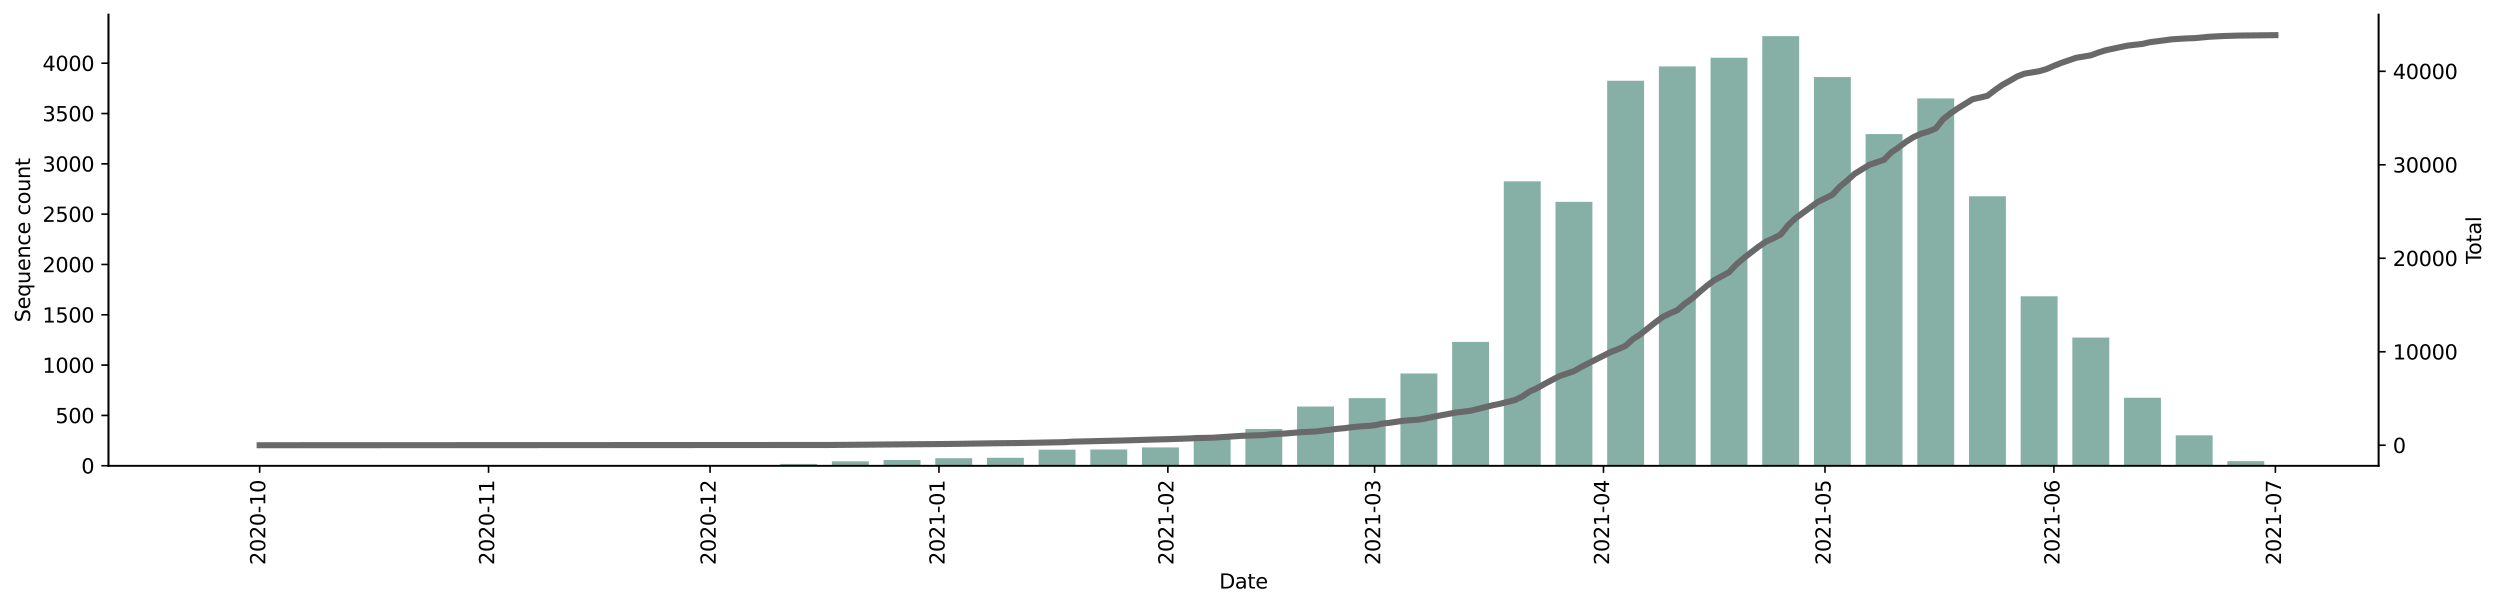 <?xml version="1.0" encoding="utf-8" standalone="no"?>
<!DOCTYPE svg PUBLIC "-//W3C//DTD SVG 1.1//EN"
  "http://www.w3.org/Graphics/SVG/1.1/DTD/svg11.dtd">
<svg height="298.621pt" version="1.1" viewBox="0 0 1229.019 298.621" width="1229.019pt" xmlns="http://www.w3.org/2000/svg" xmlns:xlink="http://www.w3.org/1999/xlink">
 <defs>
  <style type="text/css">*{stroke-linecap:butt;stroke-linejoin:round;}</style>
 </defs>
 <g id="figure_1">
  <g id="patch_1">
   <path d="M 0 298.621 
L 1229.019 298.621 
L 1229.019 0 
L 0 0 
z
" style="fill:#ffffff;"/>
  </g>
  <g id="axes_1">
   <g id="patch_2">
    <path d="M 53.328 228.96 
L 1169.328 228.96 
L 1169.328 7.2 
L 53.328 7.2 
z
" style="fill:#ffffff;"/>
   </g>
   <g id="patch_3">
    <path clip-path="url(#p4afa1e6d38)" d="M 104.055 228.96 
L 122.205 228.96 
L 122.205 228.911 
L 104.055 228.911 
z
" style="fill:#86b0a6;"/>
   </g>
   <g id="patch_4">
    <path clip-path="url(#p4afa1e6d38)" d="M 205.691 228.96 
L 223.841 228.96 
L 223.841 228.861 
L 205.691 228.861 
z
" style="fill:#86b0a6;"/>
   </g>
   <g id="patch_5">
    <path clip-path="url(#p4afa1e6d38)" d="M 231.1 228.96 
L 249.25 228.96 
L 249.25 228.911 
L 231.1 228.911 
z
" style="fill:#86b0a6;"/>
   </g>
   <g id="patch_6">
    <path clip-path="url(#p4afa1e6d38)" d="M 281.918 228.96 
L 300.068 228.96 
L 300.068 228.812 
L 281.918 228.812 
z
" style="fill:#86b0a6;"/>
   </g>
   <g id="patch_7">
    <path clip-path="url(#p4afa1e6d38)" d="M 332.736 228.96 
L 350.886 228.96 
L 350.886 228.762 
L 332.736 228.762 
z
" style="fill:#86b0a6;"/>
   </g>
   <g id="patch_8">
    <path clip-path="url(#p4afa1e6d38)" d="M 358.145 228.96 
L 376.295 228.96 
L 376.295 228.812 
L 358.145 228.812 
z
" style="fill:#86b0a6;"/>
   </g>
   <g id="patch_9">
    <path clip-path="url(#p4afa1e6d38)" d="M 383.555 228.96 
L 401.704 228.96 
L 401.704 228.069 
L 383.555 228.069 
z
" style="fill:#86b0a6;"/>
   </g>
   <g id="patch_10">
    <path clip-path="url(#p4afa1e6d38)" d="M 408.964 228.96 
L 427.113 228.96 
L 427.113 226.783 
L 408.964 226.783 
z
" style="fill:#86b0a6;"/>
   </g>
   <g id="patch_11">
    <path clip-path="url(#p4afa1e6d38)" d="M 434.373 228.96 
L 452.522 228.96 
L 452.522 226.14 
L 434.373 226.14 
z
" style="fill:#86b0a6;"/>
   </g>
   <g id="patch_12">
    <path clip-path="url(#p4afa1e6d38)" d="M 459.782 228.96 
L 477.931 228.96 
L 477.931 225.25 
L 459.782 225.25 
z
" style="fill:#86b0a6;"/>
   </g>
   <g id="patch_13">
    <path clip-path="url(#p4afa1e6d38)" d="M 485.191 228.96 
L 503.34 228.96 
L 503.34 225.052 
L 485.191 225.052 
z
" style="fill:#86b0a6;"/>
   </g>
   <g id="patch_14">
    <path clip-path="url(#p4afa1e6d38)" d="M 510.6 228.96 
L 528.749 228.96 
L 528.749 221.044 
L 510.6 221.044 
z
" style="fill:#86b0a6;"/>
   </g>
   <g id="patch_15">
    <path clip-path="url(#p4afa1e6d38)" d="M 536.009 228.96 
L 554.158 228.96 
L 554.158 220.945 
L 536.009 220.945 
z
" style="fill:#86b0a6;"/>
   </g>
   <g id="patch_16">
    <path clip-path="url(#p4afa1e6d38)" d="M 561.418 228.96 
L 579.567 228.96 
L 579.567 219.956 
L 561.418 219.956 
z
" style="fill:#86b0a6;"/>
   </g>
   <g id="patch_17">
    <path clip-path="url(#p4afa1e6d38)" d="M 586.827 228.96 
L 604.976 228.96 
L 604.976 215.553 
L 586.827 215.553 
z
" style="fill:#86b0a6;"/>
   </g>
   <g id="patch_18">
    <path clip-path="url(#p4afa1e6d38)" d="M 612.236 228.96 
L 630.385 228.96 
L 630.385 210.902 
L 612.236 210.902 
z
" style="fill:#86b0a6;"/>
   </g>
   <g id="patch_19">
    <path clip-path="url(#p4afa1e6d38)" d="M 637.645 228.96 
L 655.794 228.96 
L 655.794 199.87 
L 637.645 199.87 
z
" style="fill:#86b0a6;"/>
   </g>
   <g id="patch_20">
    <path clip-path="url(#p4afa1e6d38)" d="M 663.054 228.96 
L 681.203 228.96 
L 681.203 195.714 
L 663.054 195.714 
z
" style="fill:#86b0a6;"/>
   </g>
   <g id="patch_21">
    <path clip-path="url(#p4afa1e6d38)" d="M 688.463 228.96 
L 706.612 228.96 
L 706.612 183.593 
L 688.463 183.593 
z
" style="fill:#86b0a6;"/>
   </g>
   <g id="patch_22">
    <path clip-path="url(#p4afa1e6d38)" d="M 713.872 228.96 
L 732.021 228.96 
L 732.021 168.108 
L 713.872 168.108 
z
" style="fill:#86b0a6;"/>
   </g>
   <g id="patch_23">
    <path clip-path="url(#p4afa1e6d38)" d="M 739.281 228.96 
L 757.43 228.96 
L 757.43 89.149 
L 739.281 89.149 
z
" style="fill:#86b0a6;"/>
   </g>
   <g id="patch_24">
    <path clip-path="url(#p4afa1e6d38)" d="M 764.69 228.96 
L 782.839 228.96 
L 782.839 99.242 
L 764.69 99.242 
z
" style="fill:#86b0a6;"/>
   </g>
   <g id="patch_25">
    <path clip-path="url(#p4afa1e6d38)" d="M 790.099 228.96 
L 808.248 228.96 
L 808.248 39.677 
L 790.099 39.677 
z
" style="fill:#86b0a6;"/>
   </g>
   <g id="patch_26">
    <path clip-path="url(#p4afa1e6d38)" d="M 815.508 228.96 
L 833.657 228.96 
L 833.657 32.651 
L 815.508 32.651 
z
" style="fill:#86b0a6;"/>
   </g>
   <g id="patch_27">
    <path clip-path="url(#p4afa1e6d38)" d="M 840.917 228.96 
L 859.066 228.96 
L 859.066 28.397 
L 840.917 28.397 
z
" style="fill:#86b0a6;"/>
   </g>
   <g id="patch_28">
    <path clip-path="url(#p4afa1e6d38)" d="M 866.326 228.96 
L 884.475 228.96 
L 884.475 17.76 
L 866.326 17.76 
z
" style="fill:#86b0a6;"/>
   </g>
   <g id="patch_29">
    <path clip-path="url(#p4afa1e6d38)" d="M 891.735 228.96 
L 909.884 228.96 
L 909.884 37.895 
L 891.735 37.895 
z
" style="fill:#86b0a6;"/>
   </g>
   <g id="patch_30">
    <path clip-path="url(#p4afa1e6d38)" d="M 917.144 228.96 
L 935.293 228.96 
L 935.293 65.897 
L 917.144 65.897 
z
" style="fill:#86b0a6;"/>
   </g>
   <g id="patch_31">
    <path clip-path="url(#p4afa1e6d38)" d="M 942.553 228.96 
L 960.702 228.96 
L 960.702 48.384 
L 942.553 48.384 
z
" style="fill:#86b0a6;"/>
   </g>
   <g id="patch_32">
    <path clip-path="url(#p4afa1e6d38)" d="M 967.962 228.96 
L 986.111 228.96 
L 986.111 96.471 
L 967.962 96.471 
z
" style="fill:#86b0a6;"/>
   </g>
   <g id="patch_33">
    <path clip-path="url(#p4afa1e6d38)" d="M 993.371 228.96 
L 1011.52 228.96 
L 1011.52 145.648 
L 993.371 145.648 
z
" style="fill:#86b0a6;"/>
   </g>
   <g id="patch_34">
    <path clip-path="url(#p4afa1e6d38)" d="M 1018.78 228.96 
L 1036.929 228.96 
L 1036.929 165.931 
L 1018.78 165.931 
z
" style="fill:#86b0a6;"/>
   </g>
   <g id="patch_35">
    <path clip-path="url(#p4afa1e6d38)" d="M 1044.189 228.96 
L 1062.338 228.96 
L 1062.338 195.516 
L 1044.189 195.516 
z
" style="fill:#86b0a6;"/>
   </g>
   <g id="patch_36">
    <path clip-path="url(#p4afa1e6d38)" d="M 1069.598 228.96 
L 1087.747 228.96 
L 1087.747 214.019 
L 1069.598 214.019 
z
" style="fill:#86b0a6;"/>
   </g>
   <g id="patch_37">
    <path clip-path="url(#p4afa1e6d38)" d="M 1095.007 228.96 
L 1113.156 228.96 
L 1113.156 226.684 
L 1095.007 226.684 
z
" style="fill:#86b0a6;"/>
   </g>
   <g id="matplotlib.axis_1">
    <g id="xtick_1">
     <g id="line2d_1">
      <defs>
       <path d="M 0 0 
L 0 3.5 
" id="mb09c7d5ea7" style="stroke:#000000;stroke-width:0.8;"/>
      </defs>
      <g>
       <use style="stroke:#000000;stroke-width:0.8;" x="127.649" xlink:href="#mb09c7d5ea7" y="228.96"/>
      </g>
     </g>
     <g id="text_1">
      <!-- 2020-10 -->
      <g transform="translate(130.409 277.743)rotate(-90)scale(0.1 -0.1)">
       <defs>
        <path d="M 1228 531 
L 3431 531 
L 3431 0 
L 469 0 
L 469 531 
Q 828 903 1448 1529 
Q 2069 2156 2228 2338 
Q 2531 2678 2651 2914 
Q 2772 3150 2772 3378 
Q 2772 3750 2511 3984 
Q 2250 4219 1831 4219 
Q 1534 4219 1204 4116 
Q 875 4013 500 3803 
L 500 4441 
Q 881 4594 1212 4672 
Q 1544 4750 1819 4750 
Q 2544 4750 2975 4387 
Q 3406 4025 3406 3419 
Q 3406 3131 3298 2873 
Q 3191 2616 2906 2266 
Q 2828 2175 2409 1742 
Q 1991 1309 1228 531 
z
" id="DejaVuSans-32" transform="scale(0.016)"/>
        <path d="M 2034 4250 
Q 1547 4250 1301 3770 
Q 1056 3291 1056 2328 
Q 1056 1369 1301 889 
Q 1547 409 2034 409 
Q 2525 409 2770 889 
Q 3016 1369 3016 2328 
Q 3016 3291 2770 3770 
Q 2525 4250 2034 4250 
z
M 2034 4750 
Q 2819 4750 3233 4129 
Q 3647 3509 3647 2328 
Q 3647 1150 3233 529 
Q 2819 -91 2034 -91 
Q 1250 -91 836 529 
Q 422 1150 422 2328 
Q 422 3509 836 4129 
Q 1250 4750 2034 4750 
z
" id="DejaVuSans-30" transform="scale(0.016)"/>
        <path d="M 313 2009 
L 1997 2009 
L 1997 1497 
L 313 1497 
L 313 2009 
z
" id="DejaVuSans-2d" transform="scale(0.016)"/>
        <path d="M 794 531 
L 1825 531 
L 1825 4091 
L 703 3866 
L 703 4441 
L 1819 4666 
L 2450 4666 
L 2450 531 
L 3481 531 
L 3481 0 
L 794 0 
L 794 531 
z
" id="DejaVuSans-31" transform="scale(0.016)"/>
       </defs>
       <use xlink:href="#DejaVuSans-32"/>
       <use x="63.623" xlink:href="#DejaVuSans-30"/>
       <use x="127.246" xlink:href="#DejaVuSans-32"/>
       <use x="190.869" xlink:href="#DejaVuSans-30"/>
       <use x="254.492" xlink:href="#DejaVuSans-2d"/>
       <use x="290.576" xlink:href="#DejaVuSans-31"/>
       <use x="354.199" xlink:href="#DejaVuSans-30"/>
      </g>
     </g>
    </g>
    <g id="xtick_2">
     <g id="line2d_2">
      <g>
       <use style="stroke:#000000;stroke-width:0.8;" x="240.175" xlink:href="#mb09c7d5ea7" y="228.96"/>
      </g>
     </g>
     <g id="text_2">
      <!-- 2020-11 -->
      <g transform="translate(242.934 277.743)rotate(-90)scale(0.1 -0.1)">
       <use xlink:href="#DejaVuSans-32"/>
       <use x="63.623" xlink:href="#DejaVuSans-30"/>
       <use x="127.246" xlink:href="#DejaVuSans-32"/>
       <use x="190.869" xlink:href="#DejaVuSans-30"/>
       <use x="254.492" xlink:href="#DejaVuSans-2d"/>
       <use x="290.576" xlink:href="#DejaVuSans-31"/>
       <use x="354.199" xlink:href="#DejaVuSans-31"/>
      </g>
     </g>
    </g>
    <g id="xtick_3">
     <g id="line2d_3">
      <g>
       <use style="stroke:#000000;stroke-width:0.8;" x="349.071" xlink:href="#mb09c7d5ea7" y="228.96"/>
      </g>
     </g>
     <g id="text_3">
      <!-- 2020-12 -->
      <g transform="translate(351.83 277.743)rotate(-90)scale(0.1 -0.1)">
       <use xlink:href="#DejaVuSans-32"/>
       <use x="63.623" xlink:href="#DejaVuSans-30"/>
       <use x="127.246" xlink:href="#DejaVuSans-32"/>
       <use x="190.869" xlink:href="#DejaVuSans-30"/>
       <use x="254.492" xlink:href="#DejaVuSans-2d"/>
       <use x="290.576" xlink:href="#DejaVuSans-31"/>
       <use x="354.199" xlink:href="#DejaVuSans-32"/>
      </g>
     </g>
    </g>
    <g id="xtick_4">
     <g id="line2d_4">
      <g>
       <use style="stroke:#000000;stroke-width:0.8;" x="461.596" xlink:href="#mb09c7d5ea7" y="228.96"/>
      </g>
     </g>
     <g id="text_4">
      <!-- 2021-01 -->
      <g transform="translate(464.356 277.743)rotate(-90)scale(0.1 -0.1)">
       <use xlink:href="#DejaVuSans-32"/>
       <use x="63.623" xlink:href="#DejaVuSans-30"/>
       <use x="127.246" xlink:href="#DejaVuSans-32"/>
       <use x="190.869" xlink:href="#DejaVuSans-31"/>
       <use x="254.492" xlink:href="#DejaVuSans-2d"/>
       <use x="290.576" xlink:href="#DejaVuSans-30"/>
       <use x="354.199" xlink:href="#DejaVuSans-31"/>
      </g>
     </g>
    </g>
    <g id="xtick_5">
     <g id="line2d_5">
      <g>
       <use style="stroke:#000000;stroke-width:0.8;" x="574.122" xlink:href="#mb09c7d5ea7" y="228.96"/>
      </g>
     </g>
     <g id="text_5">
      <!-- 2021-02 -->
      <g transform="translate(576.881 277.743)rotate(-90)scale(0.1 -0.1)">
       <use xlink:href="#DejaVuSans-32"/>
       <use x="63.623" xlink:href="#DejaVuSans-30"/>
       <use x="127.246" xlink:href="#DejaVuSans-32"/>
       <use x="190.869" xlink:href="#DejaVuSans-31"/>
       <use x="254.492" xlink:href="#DejaVuSans-2d"/>
       <use x="290.576" xlink:href="#DejaVuSans-30"/>
       <use x="354.199" xlink:href="#DejaVuSans-32"/>
      </g>
     </g>
    </g>
    <g id="xtick_6">
     <g id="line2d_6">
      <g>
       <use style="stroke:#000000;stroke-width:0.8;" x="675.758" xlink:href="#mb09c7d5ea7" y="228.96"/>
      </g>
     </g>
     <g id="text_6">
      <!-- 2021-03 -->
      <g transform="translate(678.517 277.743)rotate(-90)scale(0.1 -0.1)">
       <defs>
        <path d="M 2597 2516 
Q 3050 2419 3304 2112 
Q 3559 1806 3559 1356 
Q 3559 666 3084 287 
Q 2609 -91 1734 -91 
Q 1441 -91 1130 -33 
Q 819 25 488 141 
L 488 750 
Q 750 597 1062 519 
Q 1375 441 1716 441 
Q 2309 441 2620 675 
Q 2931 909 2931 1356 
Q 2931 1769 2642 2001 
Q 2353 2234 1838 2234 
L 1294 2234 
L 1294 2753 
L 1863 2753 
Q 2328 2753 2575 2939 
Q 2822 3125 2822 3475 
Q 2822 3834 2567 4026 
Q 2313 4219 1838 4219 
Q 1578 4219 1281 4162 
Q 984 4106 628 3988 
L 628 4550 
Q 988 4650 1302 4700 
Q 1616 4750 1894 4750 
Q 2613 4750 3031 4423 
Q 3450 4097 3450 3541 
Q 3450 3153 3228 2886 
Q 3006 2619 2597 2516 
z
" id="DejaVuSans-33" transform="scale(0.016)"/>
       </defs>
       <use xlink:href="#DejaVuSans-32"/>
       <use x="63.623" xlink:href="#DejaVuSans-30"/>
       <use x="127.246" xlink:href="#DejaVuSans-32"/>
       <use x="190.869" xlink:href="#DejaVuSans-31"/>
       <use x="254.492" xlink:href="#DejaVuSans-2d"/>
       <use x="290.576" xlink:href="#DejaVuSans-30"/>
       <use x="354.199" xlink:href="#DejaVuSans-33"/>
      </g>
     </g>
    </g>
    <g id="xtick_7">
     <g id="line2d_7">
      <g>
       <use style="stroke:#000000;stroke-width:0.8;" x="788.284" xlink:href="#mb09c7d5ea7" y="228.96"/>
      </g>
     </g>
     <g id="text_7">
      <!-- 2021-04 -->
      <g transform="translate(791.043 277.743)rotate(-90)scale(0.1 -0.1)">
       <defs>
        <path d="M 2419 4116 
L 825 1625 
L 2419 1625 
L 2419 4116 
z
M 2253 4666 
L 3047 4666 
L 3047 1625 
L 3713 1625 
L 3713 1100 
L 3047 1100 
L 3047 0 
L 2419 0 
L 2419 1100 
L 313 1100 
L 313 1709 
L 2253 4666 
z
" id="DejaVuSans-34" transform="scale(0.016)"/>
       </defs>
       <use xlink:href="#DejaVuSans-32"/>
       <use x="63.623" xlink:href="#DejaVuSans-30"/>
       <use x="127.246" xlink:href="#DejaVuSans-32"/>
       <use x="190.869" xlink:href="#DejaVuSans-31"/>
       <use x="254.492" xlink:href="#DejaVuSans-2d"/>
       <use x="290.576" xlink:href="#DejaVuSans-30"/>
       <use x="354.199" xlink:href="#DejaVuSans-34"/>
      </g>
     </g>
    </g>
    <g id="xtick_8">
     <g id="line2d_8">
      <g>
       <use style="stroke:#000000;stroke-width:0.8;" x="897.179" xlink:href="#mb09c7d5ea7" y="228.96"/>
      </g>
     </g>
     <g id="text_8">
      <!-- 2021-05 -->
      <g transform="translate(899.939 277.743)rotate(-90)scale(0.1 -0.1)">
       <defs>
        <path d="M 691 4666 
L 3169 4666 
L 3169 4134 
L 1269 4134 
L 1269 2991 
Q 1406 3038 1543 3061 
Q 1681 3084 1819 3084 
Q 2600 3084 3056 2656 
Q 3513 2228 3513 1497 
Q 3513 744 3044 326 
Q 2575 -91 1722 -91 
Q 1428 -91 1123 -41 
Q 819 9 494 109 
L 494 744 
Q 775 591 1075 516 
Q 1375 441 1709 441 
Q 2250 441 2565 725 
Q 2881 1009 2881 1497 
Q 2881 1984 2565 2268 
Q 2250 2553 1709 2553 
Q 1456 2553 1204 2497 
Q 953 2441 691 2322 
L 691 4666 
z
" id="DejaVuSans-35" transform="scale(0.016)"/>
       </defs>
       <use xlink:href="#DejaVuSans-32"/>
       <use x="63.623" xlink:href="#DejaVuSans-30"/>
       <use x="127.246" xlink:href="#DejaVuSans-32"/>
       <use x="190.869" xlink:href="#DejaVuSans-31"/>
       <use x="254.492" xlink:href="#DejaVuSans-2d"/>
       <use x="290.576" xlink:href="#DejaVuSans-30"/>
       <use x="354.199" xlink:href="#DejaVuSans-35"/>
      </g>
     </g>
    </g>
    <g id="xtick_9">
     <g id="line2d_9">
      <g>
       <use style="stroke:#000000;stroke-width:0.8;" x="1009.705" xlink:href="#mb09c7d5ea7" y="228.96"/>
      </g>
     </g>
     <g id="text_9">
      <!-- 2021-06 -->
      <g transform="translate(1012.464 277.743)rotate(-90)scale(0.1 -0.1)">
       <defs>
        <path d="M 2113 2584 
Q 1688 2584 1439 2293 
Q 1191 2003 1191 1497 
Q 1191 994 1439 701 
Q 1688 409 2113 409 
Q 2538 409 2786 701 
Q 3034 994 3034 1497 
Q 3034 2003 2786 2293 
Q 2538 2584 2113 2584 
z
M 3366 4563 
L 3366 3988 
Q 3128 4100 2886 4159 
Q 2644 4219 2406 4219 
Q 1781 4219 1451 3797 
Q 1122 3375 1075 2522 
Q 1259 2794 1537 2939 
Q 1816 3084 2150 3084 
Q 2853 3084 3261 2657 
Q 3669 2231 3669 1497 
Q 3669 778 3244 343 
Q 2819 -91 2113 -91 
Q 1303 -91 875 529 
Q 447 1150 447 2328 
Q 447 3434 972 4092 
Q 1497 4750 2381 4750 
Q 2619 4750 2861 4703 
Q 3103 4656 3366 4563 
z
" id="DejaVuSans-36" transform="scale(0.016)"/>
       </defs>
       <use xlink:href="#DejaVuSans-32"/>
       <use x="63.623" xlink:href="#DejaVuSans-30"/>
       <use x="127.246" xlink:href="#DejaVuSans-32"/>
       <use x="190.869" xlink:href="#DejaVuSans-31"/>
       <use x="254.492" xlink:href="#DejaVuSans-2d"/>
       <use x="290.576" xlink:href="#DejaVuSans-30"/>
       <use x="354.199" xlink:href="#DejaVuSans-36"/>
      </g>
     </g>
    </g>
    <g id="xtick_10">
     <g id="line2d_10">
      <g>
       <use style="stroke:#000000;stroke-width:0.8;" x="1118.601" xlink:href="#mb09c7d5ea7" y="228.96"/>
      </g>
     </g>
     <g id="text_10">
      <!-- 2021-07 -->
      <g transform="translate(1121.36 277.743)rotate(-90)scale(0.1 -0.1)">
       <defs>
        <path d="M 525 4666 
L 3525 4666 
L 3525 4397 
L 1831 0 
L 1172 0 
L 2766 4134 
L 525 4134 
L 525 4666 
z
" id="DejaVuSans-37" transform="scale(0.016)"/>
       </defs>
       <use xlink:href="#DejaVuSans-32"/>
       <use x="63.623" xlink:href="#DejaVuSans-30"/>
       <use x="127.246" xlink:href="#DejaVuSans-32"/>
       <use x="190.869" xlink:href="#DejaVuSans-31"/>
       <use x="254.492" xlink:href="#DejaVuSans-2d"/>
       <use x="290.576" xlink:href="#DejaVuSans-30"/>
       <use x="354.199" xlink:href="#DejaVuSans-37"/>
      </g>
     </g>
    </g>
    <g id="text_11">
     <!-- Date -->
     <g transform="translate(599.377 289.341)scale(0.1 -0.1)">
      <defs>
       <path d="M 1259 4147 
L 1259 519 
L 2022 519 
Q 2988 519 3436 956 
Q 3884 1394 3884 2338 
Q 3884 3275 3436 3711 
Q 2988 4147 2022 4147 
L 1259 4147 
z
M 628 4666 
L 1925 4666 
Q 3281 4666 3915 4102 
Q 4550 3538 4550 2338 
Q 4550 1131 3912 565 
Q 3275 0 1925 0 
L 628 0 
L 628 4666 
z
" id="DejaVuSans-44" transform="scale(0.016)"/>
       <path d="M 2194 1759 
Q 1497 1759 1228 1600 
Q 959 1441 959 1056 
Q 959 750 1161 570 
Q 1363 391 1709 391 
Q 2188 391 2477 730 
Q 2766 1069 2766 1631 
L 2766 1759 
L 2194 1759 
z
M 3341 1997 
L 3341 0 
L 2766 0 
L 2766 531 
Q 2569 213 2275 61 
Q 1981 -91 1556 -91 
Q 1019 -91 701 211 
Q 384 513 384 1019 
Q 384 1609 779 1909 
Q 1175 2209 1959 2209 
L 2766 2209 
L 2766 2266 
Q 2766 2663 2505 2880 
Q 2244 3097 1772 3097 
Q 1472 3097 1187 3025 
Q 903 2953 641 2809 
L 641 3341 
Q 956 3463 1253 3523 
Q 1550 3584 1831 3584 
Q 2591 3584 2966 3190 
Q 3341 2797 3341 1997 
z
" id="DejaVuSans-61" transform="scale(0.016)"/>
       <path d="M 1172 4494 
L 1172 3500 
L 2356 3500 
L 2356 3053 
L 1172 3053 
L 1172 1153 
Q 1172 725 1289 603 
Q 1406 481 1766 481 
L 2356 481 
L 2356 0 
L 1766 0 
Q 1100 0 847 248 
Q 594 497 594 1153 
L 594 3053 
L 172 3053 
L 172 3500 
L 594 3500 
L 594 4494 
L 1172 4494 
z
" id="DejaVuSans-74" transform="scale(0.016)"/>
       <path d="M 3597 1894 
L 3597 1613 
L 953 1613 
Q 991 1019 1311 708 
Q 1631 397 2203 397 
Q 2534 397 2845 478 
Q 3156 559 3463 722 
L 3463 178 
Q 3153 47 2828 -22 
Q 2503 -91 2169 -91 
Q 1331 -91 842 396 
Q 353 884 353 1716 
Q 353 2575 817 3079 
Q 1281 3584 2069 3584 
Q 2775 3584 3186 3129 
Q 3597 2675 3597 1894 
z
M 3022 2063 
Q 3016 2534 2758 2815 
Q 2500 3097 2075 3097 
Q 1594 3097 1305 2825 
Q 1016 2553 972 2059 
L 3022 2063 
z
" id="DejaVuSans-65" transform="scale(0.016)"/>
      </defs>
      <use xlink:href="#DejaVuSans-44"/>
      <use x="77.002" xlink:href="#DejaVuSans-61"/>
      <use x="138.281" xlink:href="#DejaVuSans-74"/>
      <use x="177.49" xlink:href="#DejaVuSans-65"/>
     </g>
    </g>
   </g>
   <g id="matplotlib.axis_2">
    <g id="ytick_1">
     <g id="line2d_11">
      <defs>
       <path d="M 0 0 
L -3.5 0 
" id="m033b074d2d" style="stroke:#000000;stroke-width:0.8;"/>
      </defs>
      <g>
       <use style="stroke:#000000;stroke-width:0.8;" x="53.328" xlink:href="#m033b074d2d" y="228.96"/>
      </g>
     </g>
     <g id="text_12">
      <!-- 0 -->
      <g transform="translate(39.966 232.759)scale(0.1 -0.1)">
       <use xlink:href="#DejaVuSans-30"/>
      </g>
     </g>
    </g>
    <g id="ytick_2">
     <g id="line2d_12">
      <g>
       <use style="stroke:#000000;stroke-width:0.8;" x="53.328" xlink:href="#m033b074d2d" y="204.224"/>
      </g>
     </g>
     <g id="text_13">
      <!-- 500 -->
      <g transform="translate(27.241 208.023)scale(0.1 -0.1)">
       <use xlink:href="#DejaVuSans-35"/>
       <use x="63.623" xlink:href="#DejaVuSans-30"/>
       <use x="127.246" xlink:href="#DejaVuSans-30"/>
      </g>
     </g>
    </g>
    <g id="ytick_3">
     <g id="line2d_13">
      <g>
       <use style="stroke:#000000;stroke-width:0.8;" x="53.328" xlink:href="#m033b074d2d" y="179.487"/>
      </g>
     </g>
     <g id="text_14">
      <!-- 1000 -->
      <g transform="translate(20.878 183.286)scale(0.1 -0.1)">
       <use xlink:href="#DejaVuSans-31"/>
       <use x="63.623" xlink:href="#DejaVuSans-30"/>
       <use x="127.246" xlink:href="#DejaVuSans-30"/>
       <use x="190.869" xlink:href="#DejaVuSans-30"/>
      </g>
     </g>
    </g>
    <g id="ytick_4">
     <g id="line2d_14">
      <g>
       <use style="stroke:#000000;stroke-width:0.8;" x="53.328" xlink:href="#m033b074d2d" y="154.751"/>
      </g>
     </g>
     <g id="text_15">
      <!-- 1500 -->
      <g transform="translate(20.878 158.55)scale(0.1 -0.1)">
       <use xlink:href="#DejaVuSans-31"/>
       <use x="63.623" xlink:href="#DejaVuSans-35"/>
       <use x="127.246" xlink:href="#DejaVuSans-30"/>
       <use x="190.869" xlink:href="#DejaVuSans-30"/>
      </g>
     </g>
    </g>
    <g id="ytick_5">
     <g id="line2d_15">
      <g>
       <use style="stroke:#000000;stroke-width:0.8;" x="53.328" xlink:href="#m033b074d2d" y="130.014"/>
      </g>
     </g>
     <g id="text_16">
      <!-- 2000 -->
      <g transform="translate(20.878 133.813)scale(0.1 -0.1)">
       <use xlink:href="#DejaVuSans-32"/>
       <use x="63.623" xlink:href="#DejaVuSans-30"/>
       <use x="127.246" xlink:href="#DejaVuSans-30"/>
       <use x="190.869" xlink:href="#DejaVuSans-30"/>
      </g>
     </g>
    </g>
    <g id="ytick_6">
     <g id="line2d_16">
      <g>
       <use style="stroke:#000000;stroke-width:0.8;" x="53.328" xlink:href="#m033b074d2d" y="105.278"/>
      </g>
     </g>
     <g id="text_17">
      <!-- 2500 -->
      <g transform="translate(20.878 109.077)scale(0.1 -0.1)">
       <use xlink:href="#DejaVuSans-32"/>
       <use x="63.623" xlink:href="#DejaVuSans-35"/>
       <use x="127.246" xlink:href="#DejaVuSans-30"/>
       <use x="190.869" xlink:href="#DejaVuSans-30"/>
      </g>
     </g>
    </g>
    <g id="ytick_7">
     <g id="line2d_17">
      <g>
       <use style="stroke:#000000;stroke-width:0.8;" x="53.328" xlink:href="#m033b074d2d" y="80.541"/>
      </g>
     </g>
     <g id="text_18">
      <!-- 3000 -->
      <g transform="translate(20.878 84.34)scale(0.1 -0.1)">
       <use xlink:href="#DejaVuSans-33"/>
       <use x="63.623" xlink:href="#DejaVuSans-30"/>
       <use x="127.246" xlink:href="#DejaVuSans-30"/>
       <use x="190.869" xlink:href="#DejaVuSans-30"/>
      </g>
     </g>
    </g>
    <g id="ytick_8">
     <g id="line2d_18">
      <g>
       <use style="stroke:#000000;stroke-width:0.8;" x="53.328" xlink:href="#m033b074d2d" y="55.805"/>
      </g>
     </g>
     <g id="text_19">
      <!-- 3500 -->
      <g transform="translate(20.878 59.604)scale(0.1 -0.1)">
       <use xlink:href="#DejaVuSans-33"/>
       <use x="63.623" xlink:href="#DejaVuSans-35"/>
       <use x="127.246" xlink:href="#DejaVuSans-30"/>
       <use x="190.869" xlink:href="#DejaVuSans-30"/>
      </g>
     </g>
    </g>
    <g id="ytick_9">
     <g id="line2d_19">
      <g>
       <use style="stroke:#000000;stroke-width:0.8;" x="53.328" xlink:href="#m033b074d2d" y="31.068"/>
      </g>
     </g>
     <g id="text_20">
      <!-- 4000 -->
      <g transform="translate(20.878 34.867)scale(0.1 -0.1)">
       <use xlink:href="#DejaVuSans-34"/>
       <use x="63.623" xlink:href="#DejaVuSans-30"/>
       <use x="127.246" xlink:href="#DejaVuSans-30"/>
       <use x="190.869" xlink:href="#DejaVuSans-30"/>
      </g>
     </g>
    </g>
    <g id="text_21">
     <!-- Sequence count -->
     <g transform="translate(14.798 158.44)rotate(-90)scale(0.1 -0.1)">
      <defs>
       <path d="M 3425 4513 
L 3425 3897 
Q 3066 4069 2747 4153 
Q 2428 4238 2131 4238 
Q 1616 4238 1336 4038 
Q 1056 3838 1056 3469 
Q 1056 3159 1242 3001 
Q 1428 2844 1947 2747 
L 2328 2669 
Q 3034 2534 3370 2195 
Q 3706 1856 3706 1288 
Q 3706 609 3251 259 
Q 2797 -91 1919 -91 
Q 1588 -91 1214 -16 
Q 841 59 441 206 
L 441 856 
Q 825 641 1194 531 
Q 1563 422 1919 422 
Q 2459 422 2753 634 
Q 3047 847 3047 1241 
Q 3047 1584 2836 1778 
Q 2625 1972 2144 2069 
L 1759 2144 
Q 1053 2284 737 2584 
Q 422 2884 422 3419 
Q 422 4038 858 4394 
Q 1294 4750 2059 4750 
Q 2388 4750 2728 4690 
Q 3069 4631 3425 4513 
z
" id="DejaVuSans-53" transform="scale(0.016)"/>
       <path d="M 947 1747 
Q 947 1113 1208 752 
Q 1469 391 1925 391 
Q 2381 391 2643 752 
Q 2906 1113 2906 1747 
Q 2906 2381 2643 2742 
Q 2381 3103 1925 3103 
Q 1469 3103 1208 2742 
Q 947 2381 947 1747 
z
M 2906 525 
Q 2725 213 2448 61 
Q 2172 -91 1784 -91 
Q 1150 -91 751 415 
Q 353 922 353 1747 
Q 353 2572 751 3078 
Q 1150 3584 1784 3584 
Q 2172 3584 2448 3432 
Q 2725 3281 2906 2969 
L 2906 3500 
L 3481 3500 
L 3481 -1331 
L 2906 -1331 
L 2906 525 
z
" id="DejaVuSans-71" transform="scale(0.016)"/>
       <path d="M 544 1381 
L 544 3500 
L 1119 3500 
L 1119 1403 
Q 1119 906 1312 657 
Q 1506 409 1894 409 
Q 2359 409 2629 706 
Q 2900 1003 2900 1516 
L 2900 3500 
L 3475 3500 
L 3475 0 
L 2900 0 
L 2900 538 
Q 2691 219 2414 64 
Q 2138 -91 1772 -91 
Q 1169 -91 856 284 
Q 544 659 544 1381 
z
M 1991 3584 
L 1991 3584 
z
" id="DejaVuSans-75" transform="scale(0.016)"/>
       <path d="M 3513 2113 
L 3513 0 
L 2938 0 
L 2938 2094 
Q 2938 2591 2744 2837 
Q 2550 3084 2163 3084 
Q 1697 3084 1428 2787 
Q 1159 2491 1159 1978 
L 1159 0 
L 581 0 
L 581 3500 
L 1159 3500 
L 1159 2956 
Q 1366 3272 1645 3428 
Q 1925 3584 2291 3584 
Q 2894 3584 3203 3211 
Q 3513 2838 3513 2113 
z
" id="DejaVuSans-6e" transform="scale(0.016)"/>
       <path d="M 3122 3366 
L 3122 2828 
Q 2878 2963 2633 3030 
Q 2388 3097 2138 3097 
Q 1578 3097 1268 2742 
Q 959 2388 959 1747 
Q 959 1106 1268 751 
Q 1578 397 2138 397 
Q 2388 397 2633 464 
Q 2878 531 3122 666 
L 3122 134 
Q 2881 22 2623 -34 
Q 2366 -91 2075 -91 
Q 1284 -91 818 406 
Q 353 903 353 1747 
Q 353 2603 823 3093 
Q 1294 3584 2113 3584 
Q 2378 3584 2631 3529 
Q 2884 3475 3122 3366 
z
" id="DejaVuSans-63" transform="scale(0.016)"/>
       <path id="DejaVuSans-20" transform="scale(0.016)"/>
       <path d="M 1959 3097 
Q 1497 3097 1228 2736 
Q 959 2375 959 1747 
Q 959 1119 1226 758 
Q 1494 397 1959 397 
Q 2419 397 2687 759 
Q 2956 1122 2956 1747 
Q 2956 2369 2687 2733 
Q 2419 3097 1959 3097 
z
M 1959 3584 
Q 2709 3584 3137 3096 
Q 3566 2609 3566 1747 
Q 3566 888 3137 398 
Q 2709 -91 1959 -91 
Q 1206 -91 779 398 
Q 353 888 353 1747 
Q 353 2609 779 3096 
Q 1206 3584 1959 3584 
z
" id="DejaVuSans-6f" transform="scale(0.016)"/>
      </defs>
      <use xlink:href="#DejaVuSans-53"/>
      <use x="63.477" xlink:href="#DejaVuSans-65"/>
      <use x="125" xlink:href="#DejaVuSans-71"/>
      <use x="188.477" xlink:href="#DejaVuSans-75"/>
      <use x="251.855" xlink:href="#DejaVuSans-65"/>
      <use x="313.379" xlink:href="#DejaVuSans-6e"/>
      <use x="376.758" xlink:href="#DejaVuSans-63"/>
      <use x="431.738" xlink:href="#DejaVuSans-65"/>
      <use x="493.262" xlink:href="#DejaVuSans-20"/>
      <use x="525.049" xlink:href="#DejaVuSans-63"/>
      <use x="580.029" xlink:href="#DejaVuSans-6f"/>
      <use x="641.211" xlink:href="#DejaVuSans-75"/>
      <use x="704.59" xlink:href="#DejaVuSans-6e"/>
      <use x="767.969" xlink:href="#DejaVuSans-74"/>
     </g>
    </g>
   </g>
   <g id="patch_38">
    <path d="M 53.328 228.96 
L 53.328 7.2 
" style="fill:none;stroke:#000000;stroke-linecap:square;stroke-linejoin:miter;stroke-width:0.8;"/>
   </g>
   <g id="patch_39">
    <path d="M 1169.328 228.96 
L 1169.328 7.2 
" style="fill:none;stroke:#000000;stroke-linecap:square;stroke-linejoin:miter;stroke-width:0.8;"/>
   </g>
   <g id="patch_40">
    <path d="M 53.328 228.96 
L 1169.328 228.96 
" style="fill:none;stroke:#000000;stroke-linecap:square;stroke-linejoin:miter;stroke-width:0.8;"/>
   </g>
  </g>
  <g id="axes_2">
   <g id="matplotlib.axis_3">
    <g id="ytick_10">
     <g id="line2d_20">
      <defs>
       <path d="M 0 0 
L 3.5 0 
" id="m230cd37018" style="stroke:#000000;stroke-width:0.8;"/>
      </defs>
      <g>
       <use style="stroke:#000000;stroke-width:0.8;" x="1169.328" xlink:href="#m230cd37018" y="218.885"/>
      </g>
     </g>
     <g id="text_22">
      <!-- 0 -->
      <g transform="translate(1176.328 222.684)scale(0.1 -0.1)">
       <use xlink:href="#DejaVuSans-30"/>
      </g>
     </g>
    </g>
    <g id="ytick_11">
     <g id="line2d_21">
      <g>
       <use style="stroke:#000000;stroke-width:0.8;" x="1169.328" xlink:href="#m230cd37018" y="172.926"/>
      </g>
     </g>
     <g id="text_23">
      <!-- 10000 -->
      <g transform="translate(1176.328 176.726)scale(0.1 -0.1)">
       <use xlink:href="#DejaVuSans-31"/>
       <use x="63.623" xlink:href="#DejaVuSans-30"/>
       <use x="127.246" xlink:href="#DejaVuSans-30"/>
       <use x="190.869" xlink:href="#DejaVuSans-30"/>
       <use x="254.492" xlink:href="#DejaVuSans-30"/>
      </g>
     </g>
    </g>
    <g id="ytick_12">
     <g id="line2d_22">
      <g>
       <use style="stroke:#000000;stroke-width:0.8;" x="1169.328" xlink:href="#m230cd37018" y="126.968"/>
      </g>
     </g>
     <g id="text_24">
      <!-- 20000 -->
      <g transform="translate(1176.328 130.768)scale(0.1 -0.1)">
       <use xlink:href="#DejaVuSans-32"/>
       <use x="63.623" xlink:href="#DejaVuSans-30"/>
       <use x="127.246" xlink:href="#DejaVuSans-30"/>
       <use x="190.869" xlink:href="#DejaVuSans-30"/>
       <use x="254.492" xlink:href="#DejaVuSans-30"/>
      </g>
     </g>
    </g>
    <g id="ytick_13">
     <g id="line2d_23">
      <g>
       <use style="stroke:#000000;stroke-width:0.8;" x="1169.328" xlink:href="#m230cd37018" y="81.01"/>
      </g>
     </g>
     <g id="text_25">
      <!-- 30000 -->
      <g transform="translate(1176.328 84.809)scale(0.1 -0.1)">
       <use xlink:href="#DejaVuSans-33"/>
       <use x="63.623" xlink:href="#DejaVuSans-30"/>
       <use x="127.246" xlink:href="#DejaVuSans-30"/>
       <use x="190.869" xlink:href="#DejaVuSans-30"/>
       <use x="254.492" xlink:href="#DejaVuSans-30"/>
      </g>
     </g>
    </g>
    <g id="ytick_14">
     <g id="line2d_24">
      <g>
       <use style="stroke:#000000;stroke-width:0.8;" x="1169.328" xlink:href="#m230cd37018" y="35.052"/>
      </g>
     </g>
     <g id="text_26">
      <!-- 40000 -->
      <g transform="translate(1176.328 38.851)scale(0.1 -0.1)">
       <use xlink:href="#DejaVuSans-34"/>
       <use x="63.623" xlink:href="#DejaVuSans-30"/>
       <use x="127.246" xlink:href="#DejaVuSans-30"/>
       <use x="190.869" xlink:href="#DejaVuSans-30"/>
       <use x="254.492" xlink:href="#DejaVuSans-30"/>
      </g>
     </g>
    </g>
    <g id="text_27">
     <!-- Total -->
     <g transform="translate(1219.739 129.757)rotate(-90)scale(0.1 -0.1)">
      <defs>
       <path d="M -19 4666 
L 3928 4666 
L 3928 4134 
L 2272 4134 
L 2272 0 
L 1638 0 
L 1638 4134 
L -19 4134 
L -19 4666 
z
" id="DejaVuSans-54" transform="scale(0.016)"/>
       <path d="M 603 4863 
L 1178 4863 
L 1178 0 
L 603 0 
L 603 4863 
z
" id="DejaVuSans-6c" transform="scale(0.016)"/>
      </defs>
      <use xlink:href="#DejaVuSans-54"/>
      <use x="44.084" xlink:href="#DejaVuSans-6f"/>
      <use x="105.266" xlink:href="#DejaVuSans-74"/>
      <use x="144.475" xlink:href="#DejaVuSans-61"/>
      <use x="205.754" xlink:href="#DejaVuSans-6c"/>
     </g>
    </g>
   </g>
   <g id="line2d_25">
    <path clip-path="url(#p4afa1e6d38)" d="M 127.649 218.88 
L 407.149 218.761 
L 450.707 218.384 
L 465.226 218.273 
L 472.486 218.172 
L 487.005 217.942 
L 501.525 217.782 
L 523.304 217.373 
L 526.934 217.134 
L 552.343 216.536 
L 566.862 216.086 
L 574.122 215.907 
L 585.012 215.525 
L 588.642 215.327 
L 595.901 215.203 
L 610.421 214.257 
L 617.68 214.004 
L 621.31 213.907 
L 624.94 213.485 
L 632.2 213.094 
L 639.46 212.469 
L 646.719 212.138 
L 657.609 210.796 
L 661.239 210.465 
L 664.869 209.973 
L 668.498 209.624 
L 672.128 209.436 
L 675.758 209.054 
L 679.388 208.277 
L 683.018 207.859 
L 690.278 206.793 
L 697.537 206.301 
L 708.427 204.164 
L 715.687 202.818 
L 722.946 201.921 
L 733.836 199.224 
L 737.466 198.498 
L 744.725 196.668 
L 748.355 194.936 
L 751.985 192.463 
L 755.615 190.846 
L 759.245 188.768 
L 766.505 184.94 
L 773.764 182.467 
L 777.394 180.353 
L 791.914 172.991 
L 795.543 171.63 
L 799.173 169.99 
L 802.803 166.681 
L 806.433 164.337 
L 813.693 158.551 
L 817.323 155.853 
L 820.952 154.047 
L 824.582 152.493 
L 828.212 149.327 
L 831.842 146.772 
L 835.472 143.55 
L 839.102 140.512 
L 842.732 137.768 
L 849.991 133.839 
L 853.621 129.951 
L 857.251 126.863 
L 864.511 121.269 
L 868.141 118.806 
L 871.77 117.179 
L 875.4 115.295 
L 879.03 110.768 
L 882.66 107.326 
L 893.55 99.324 
L 900.809 95.731 
L 904.439 91.783 
L 908.069 88.805 
L 911.699 85.473 
L 918.959 81.038 
L 926.218 78.515 
L 929.848 74.824 
L 933.478 72.393 
L 937.108 69.663 
L 940.738 67.379 
L 944.368 65.752 
L 947.998 64.663 
L 951.627 63.174 
L 955.257 58.633 
L 958.887 55.729 
L 962.517 53.238 
L 969.777 48.761 
L 977.036 47.121 
L 980.666 44.326 
L 984.296 41.767 
L 987.926 39.777 
L 991.556 37.653 
L 995.186 36.224 
L 1002.445 35.011 
L 1006.075 33.944 
L 1009.705 32.354 
L 1013.335 30.925 
L 1020.595 28.425 
L 1027.854 27.198 
L 1031.484 25.865 
L 1035.114 24.73 
L 1042.374 23.163 
L 1046.004 22.414 
L 1053.263 21.582 
L 1056.893 20.736 
L 1064.153 19.808 
L 1067.783 19.321 
L 1075.043 18.879 
L 1078.672 18.76 
L 1085.932 18.084 
L 1093.192 17.703 
L 1100.452 17.491 
L 1118.601 17.28 
L 1118.601 17.28 
" style="fill:none;stroke:#696969;stroke-linecap:square;stroke-width:3;"/>
   </g>
   <g id="patch_41">
    <path d="M 53.328 228.96 
L 53.328 7.2 
" style="fill:none;stroke:#000000;stroke-linecap:square;stroke-linejoin:miter;stroke-width:0.8;"/>
   </g>
   <g id="patch_42">
    <path d="M 1169.328 228.96 
L 1169.328 7.2 
" style="fill:none;stroke:#000000;stroke-linecap:square;stroke-linejoin:miter;stroke-width:0.8;"/>
   </g>
   <g id="patch_43">
    <path d="M 53.328 228.96 
L 1169.328 228.96 
" style="fill:none;stroke:#000000;stroke-linecap:square;stroke-linejoin:miter;stroke-width:0.8;"/>
   </g>
  </g>
 </g>
 <defs>
  <clipPath id="p4afa1e6d38">
   <rect height="221.76" width="1116" x="53.328" y="7.2"/>
  </clipPath>
 </defs>
</svg>
